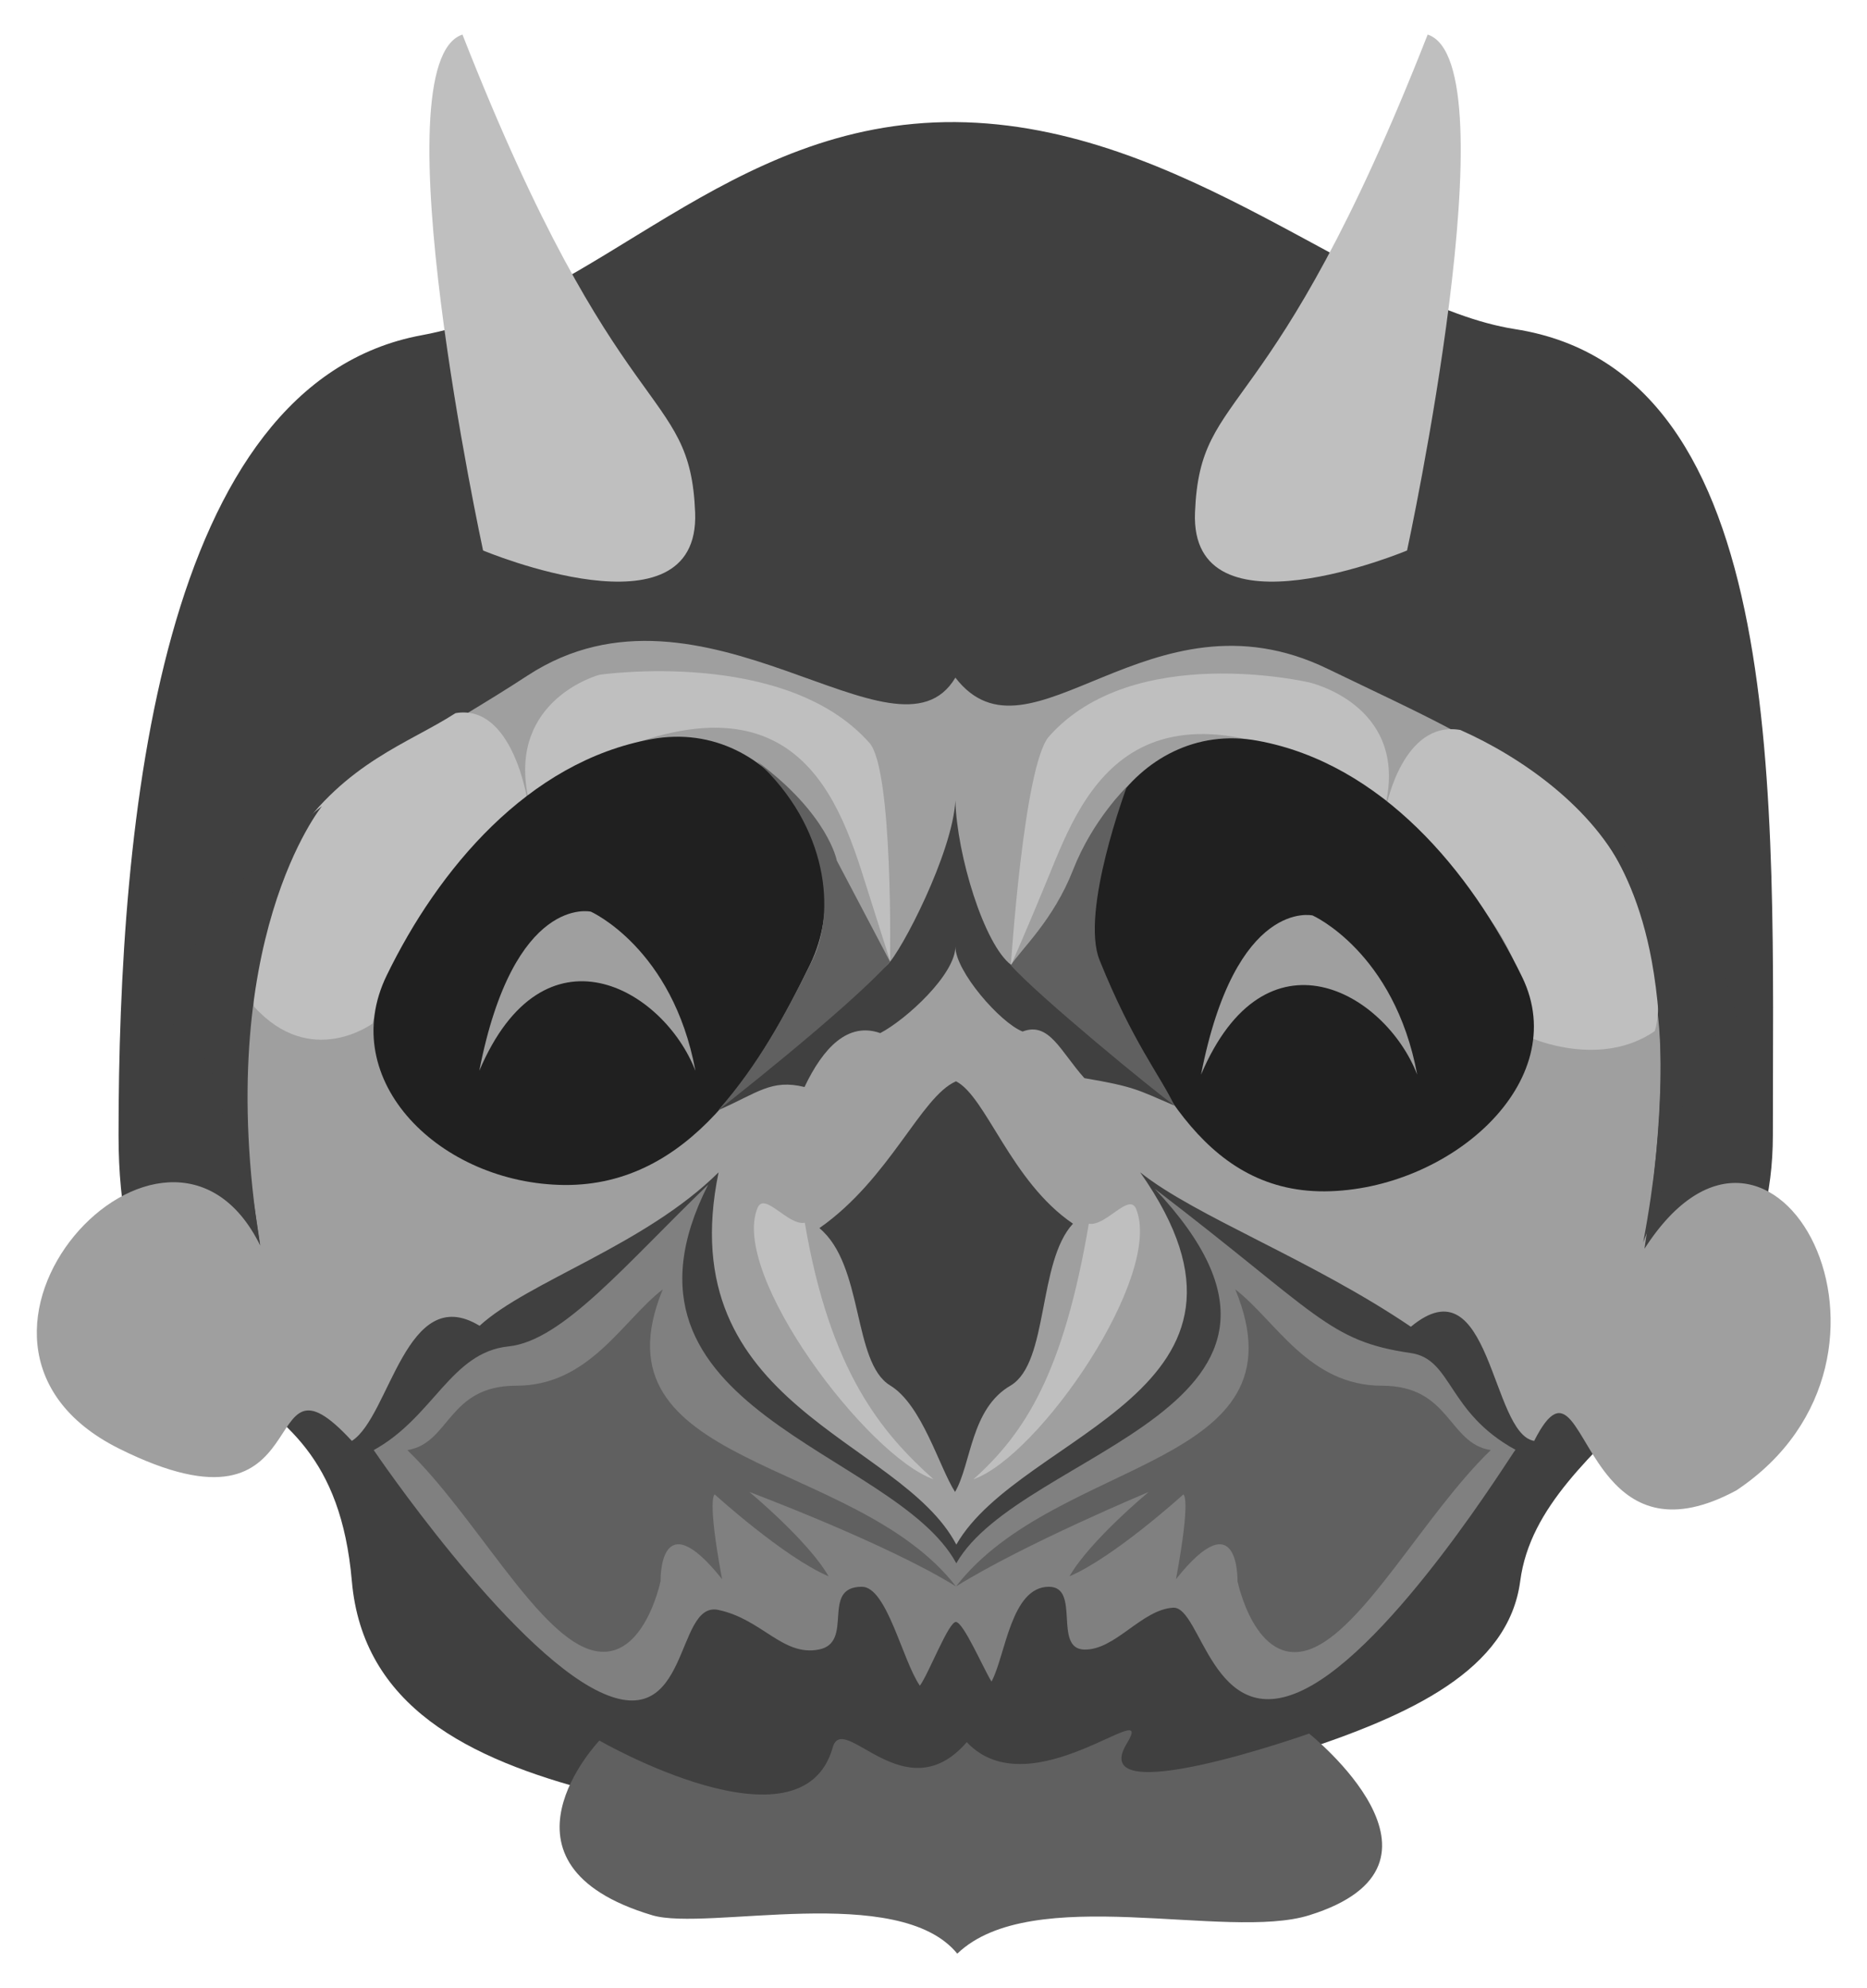 <?xml version="1.0" encoding="utf-8"?>
<!-- Generator: Adobe Illuthokiman-head-colorrator 23.0.3, SVG Export Plug-In . SVG Version: 6.00 Build 0)  -->
<svg version="1.1" id="Layer_1" xmlnsvectornator="http://vectornator.io"
	 xmlns="http://www.w3.org/2000/svg" xmlnsXlink="http://www.w3.org/1999/xlink" x="0px" y="0px" viewBox="0 0 589 627"
	 style="enable-background:new 0 0 589 627;" xmlSpace="preserve">
<style type="text/css">
	
		.thokiman-head-color0{fill-rule:evenodd;clip-rule:evenodd;fill:#404040;fill-opacity:0.998;thokiman-head-colorroke:#DFDFDF;thokiman-head-colorroke-width:2.05;thokiman-head-colorroke-linecap:round;thokiman-head-colorroke-linejoin:round;thokiman-head-colorroke-opacity:0.998;}
	
		.thokiman-head-color1{fill-rule:evenodd;clip-rule:evenodd;fill:#9F9F9F;fill-opacity:0.998;thokiman-head-colorroke:#DFDFDF;thokiman-head-colorroke-width:2.05;thokiman-head-colorroke-linecap:round;thokiman-head-colorroke-linejoin:round;thokiman-head-colorroke-opacity:0.998;}
	
		.thokiman-head-color2{fill-rule:evenodd;clip-rule:evenodd;fill:#BFBFBF;fill-opacity:0.998;thokiman-head-colorroke:#DFDFDF;thokiman-head-colorroke-width:2.05;thokiman-head-colorroke-linecap:round;thokiman-head-colorroke-linejoin:round;thokiman-head-colorroke-opacity:0.998;}
	
		.thokiman-head-color3{fill-rule:evenodd;clip-rule:evenodd;fill:#202020;fill-opacity:0.998;thokiman-head-colorroke:#DFDFDF;thokiman-head-colorroke-width:2.05;thokiman-head-colorroke-linecap:round;thokiman-head-colorroke-linejoin:round;thokiman-head-colorroke-opacity:0.998;}
	
		.thokiman-head-color4{fill-rule:evenodd;clip-rule:evenodd;fill:#808080;fill-opacity:0.998;thokiman-head-colorroke:#DFDFDF;thokiman-head-colorroke-width:2.05;thokiman-head-colorroke-linecap:round;thokiman-head-colorroke-linejoin:round;thokiman-head-colorroke-opacity:0.998;}
	
		.thokiman-head-color5{fill-rule:evenodd;clip-rule:evenodd;fill:#606060;fill-opacity:0.998;thokiman-head-colorroke:#DFDFDF;thokiman-head-colorroke-width:2.05;thokiman-head-colorroke-linecap:round;thokiman-head-colorroke-linejoin:round;thokiman-head-colorroke-opacity:0.998;}
</style>
<g vectornatorlayername="Layer 1">
	<g>
		<path class="thokiman-head-color0" d="M301.4,38.5c72.2,0.6,129.1,57.9,176.6,65.3c87,13.6,81.3,149.6,81.3,254.2l0,0c0,75.5-73.5,93.4-79.7,140.6
			c-7.4,56-122.2,57-179.7,94.8c-55.1-28.4-182-15.7-188.9-94.8s-73.6-44-73.6-140.6l0,0c0-99.5,13-237.1,95.7-252.3
			C188.5,95.6,229.2,38,301.4,38.5z"/>
		<path class="thokiman-head-color1" d="M418.8,210.9c56.2,27.2,97.1,42,104.4,110.8c2.9,27.7-4.4,71.6-4.4,72.1c40.6-63.1,92.5,33.9,29,76.2
			c-20.6,11.1-32.2,5.1-39.8-3.7c-11.2-13-13.8-32-24-11.9c-13.7-2.2-13.6-57-38.9-36c-31.3-21.2-68-34.8-85.4-48.7
			c48.8,69.4-37.6,81.8-58,117.4c-17.7-33.7-90.3-43.3-75-117.4c-23.2,23-60.1,34.4-75.4,48.4c-23.2-14.1-28.3,28.7-40.3,36.3
			c-31.2-33.8-8.1,35-73.5,2.4c-67.6-33.8,15.2-123.7,44.6-64c0-0.5-4.9-31-4.9-35.5c0-104.8,34-108.1,89.3-144.3
			c55.4-36.1,116.4,31.8,134.9,0.7C325,244.2,362.7,183.7,418.8,210.9z"/>
		<path class="thokiman-head-color2" d="M80.2,317.5c17.9,19.7,37.3,5.3,37.3,5.3s5.1-21.5,19.6-40.6c14.6-19.2,29.3-29.7,29.3-29.7
			s-4.6-30.7-22.7-27.6c-14.9,9.6-34.4,15.4-50.9,39.4C76.4,288.3,80,317.2,80.2,317.5z"/>
		<path class="thokiman-head-color2" d="M522,325.2c-17,11.7-38.5,2.3-38.5,2.3s-0.9-20.8-13.2-37.3c-14.3-19.3-32.9-36.1-32.9-36.1s5.3-27,23.3-23.9
			c19.2,8.5,42.2,24.6,52.2,46C527.8,308.4,522.2,325.1,522,325.2z"/>
		<path class="thokiman-head-color2" d="M189.1,212.8c0,0,58.6-8.6,85.2,21.5c7.5,8.5,6.5,68.7,6.5,68.7s-3.5-10.9-8.3-26.1
			c-9.9-31.4-27.2-73.6-106-26C160.5,220.4,189.1,212.8,189.1,212.8z"/>
		<path class="thokiman-head-color2" d="M413,215.2c0,0-55.5-13-82.1,17.1c-7.9,9-12,72.2-12,72.2s5.5-12.4,12-28.3c10.8-26.5,27.8-71.4,106.5-23.8
			C443.4,222,413,215.2,413,215.2z"/>
		<path class="thokiman-head-color2" d="M294.5,466.5c-20.8-7.3-64.3-64.6-55.5-85.6c2.2-5.2,9.6,5.7,14.9,4.7C261.9,432.7,278.2,451.9,294.5,466.5z"
			/>
		<path class="thokiman-head-color2" d="M307.1,466.5c20.8-7.3,60-64.3,51.3-85.3c-2.2-5.2-9.6,5.7-14.9,4.7C335.5,433,323.4,451.9,307.1,466.5z"/>
		<path class="thokiman-head-color1" d="M242,374.7c5-14.6,8.9-33.6,22.9-31.3c9.9,1.6,31.2-36.3,31-5.4c-3.5,1.8-37.6,6.2-39.6,44.4
			C248.8,379.8,244.4,375.2,242,374.7z"/>
		<path class="thokiman-head-color1" d="M355.5,374.7c-5-14.6-8.8-33.6-22.9-31.3c-9.9,1.6-26.3-36.3-26.3-5.4c3.5,1.8,32.9,6.2,34.9,44.4
			C348.7,379.8,353.1,375.2,355.5,374.7z"/>
		<path class="thokiman-head-color3" d="M396.8,233.6c-39-7.2-66.2,37.8-50.1,71c16.1,33.1,31.9,71.3,71.2,71.1c39.3-0.3,78.4-34.5,62.3-67.6
			C464.1,274.9,435.9,240.8,396.8,233.6z"/>
		<path class="thokiman-head-color3" d="M205.5,233.1c39-7.2,66.2,37.8,50.1,71c-16.1,33.1-38,69.8-77.4,69.6c-39.3-0.3-72.3-33-56.2-66.1
			C138.2,274.3,166.5,240.2,205.5,233.1z"/>
		<path class="thokiman-head-color0" d="M301.6,341c-11.1,4.8-20.8,30.7-43.1,46.3c14.1,11.7,10.4,42.3,22.3,49.6c10.1,6.1,15.5,25.8,20.5,33.6
			c5.2-9,4.9-26.3,17.6-33.6c12-7.3,8.4-38.9,19.6-51C318.9,372.6,311.1,345.8,301.6,341z"/>
		<path class="thokiman-head-color1" d="M378.9,338.9c20.3-47.8,58.1-26,68.2,0c-7.2-38.7-33-50.2-33-50.2S389.8,283.1,378.9,338.9z"/>
		<path class="thokiman-head-color1" d="M151.2,337.7c20.3-47.8,58.1-26,68.2,0c-7.2-38.7-33-50.2-33-50.2S162.1,281.9,151.2,337.7z"/>
		<path class="thokiman-head-color0" d="M226.6,350.1c10.8-10.2,21.9-17,53.3-45.8c4.4-4.1,20.6-35.3,21.5-51.8c0.5,17.3,9.1,45.4,17.6,51.8
			c23.3,17.5,39.7,32.9,51.6,44.4c-11.9-5.1-12.7-6-28.5-8.7c-7.6-8.5-11.1-17.9-19.5-14.7c-7.1-2.8-21.2-19-21.2-26.8
			c0,8.8-15.5,23-23.7,27.3c-10.2-3.6-18,4.6-23.9,17C243.3,340.2,239,344.7,226.6,350.1z"/>
		<path class="thokiman-head-color0" d="M101.6,254.2c0,0-45.8,34.6-49,67.8c20.9,11.5,13.1,29,29.3,69.8C66.8,296.8,101.6,254.2,101.6,254.2z"/>
		<path class="thokiman-head-color0" d="M496.8,254.1c0,0,47.8,34.7,50.9,67.9c-20.9,11.5-13.1,29-29.3,69.8c7.3-38.9,6.5-67.7,2.7-88.7
			C514.5,266.9,496.8,254.1,496.8,254.1z"/>
		<path class="thokiman-head-color4" d="M117.9,457.3c0,0,42.3,62.4,71.2,76.2c28.9,13.8,23.7-28.7,37.5-25.8c13.8,2.9,20.3,14.7,31.7,12.5
			c11.4-2.2,0.4-19.8,13.6-19.8c7.9,0,12.8,23.3,18.3,31.2c2.8-3.8,9.1-20.3,11.4-20.1c2.4,0.2,8.6,14.6,11.2,18.8
			c4.4-8.1,6.1-29.9,18.1-29.9c10.1,0,1.3,19.5,11.1,19.8c9.8,0.3,18.1-12.6,28.1-13.2c8.9-0.5,12.4,39.7,40.9,26
			c28.5-13.6,66.2-75,67.1-75.8c-21.6-11.8-19.9-28.6-33-30.5c-26.2-3.8-29.1-12.3-80.8-51.8c65.3,69.4-42.3,82.2-62.6,118.1
			c-19.5-35.9-114.5-48-78.3-119.4c-25.8,24.8-45.9,49.3-63,51C142.2,426.5,136.8,446.9,117.9,457.3z"/>
		<path class="thokiman-head-color5" d="M470.3,457.3c-13.5-2.1-12.7-20.3-34.3-20.3c-23.1,0-33.4-20.4-46.3-30.4c23.3,56.5-56.2,52.5-88.1,93.7
			c21.9-13.6,60.8-29.8,60.8-29.8s-18.6,15.4-25,26.6c14.1-6,35.9-25.8,35.9-25.8s2.6,0.3-2.3,26.7c20-25.1,19.4,0.6,19.4,0.6
			S396,526,413,520.2C430,514.3,449.3,477.6,470.3,457.3z"/>
		<path class="thokiman-head-color5" d="M128.5,457.3c13.5-2.1,12.7-20.3,34.3-20.3c23.1,0,33.4-20.4,46.3-30.4c-23.3,56.5,60.6,52.5,92.5,93.7
			c-21.9-13.6-65.2-29.8-65.2-29.8s18.6,15.4,25,26.6c-14.1-6-35.9-25.8-35.9-25.8s-2.6,0.3,2.3,26.7c-20-25.1-19.4,0.6-19.4,0.6
			s-5.6,27.3-22.6,21.5C168.8,514.3,149.5,477.6,128.5,457.3z"/>
		<path class="thokiman-head-color2" d="M443.9,173.6c0,0,33.3-153.9,6.5-162.7c-49.4,125.9-71.8,110-73.4,150.7C375.3,202.3,443.9,173.6,443.9,173.6
			z"/>
		<path class="thokiman-head-color2" d="M152.4,173.6c0,0-33.3-153.9-6.5-162.7c49.4,125.9,71.8,110,73.4,150.7C220.9,202.3,152.4,173.6,152.4,173.6z
			"/>
		<path class="thokiman-head-color5" d="M189.1,548.9c0,0-37.3,39,16.7,55.1c17.2,5.1,77.7-10.5,96.2,12.1c23.6-22.6,85-4,111-12.1
			c51.8-16.1,0-57.3,0-57.3s-71,25.1-57.5,3.1c9.8-16-30.3,21.1-50.5-0.4c-19.5,22.5-39-10.1-42.3,1.7
			C252.9,585.7,189.1,548.9,189.1,548.9z"/>
		<path class="thokiman-head-color5" d="M370.5,348.6c-6.2-4.3-43.3-34.8-51.6-44.2c3.3-5.1,13.4-14.2,19.6-30c6.2-15.9,17-26.3,17-26.3
			s-14.8,39.4-8.6,54.7C357.3,328.6,365.9,339,370.5,348.6z"/>
		<path class="thokiman-head-color5" d="M226.6,350.1c-0.1,0.1,40.4-31.5,54.2-46.8L264,271.4c0,0-2.7-14.7-25.2-31.3c22.6,20.6,24.9,47.8,17.4,62.9
			C247.7,320.1,239.2,335.8,226.6,350.1z"/>
	</g>
</g>
</svg>
